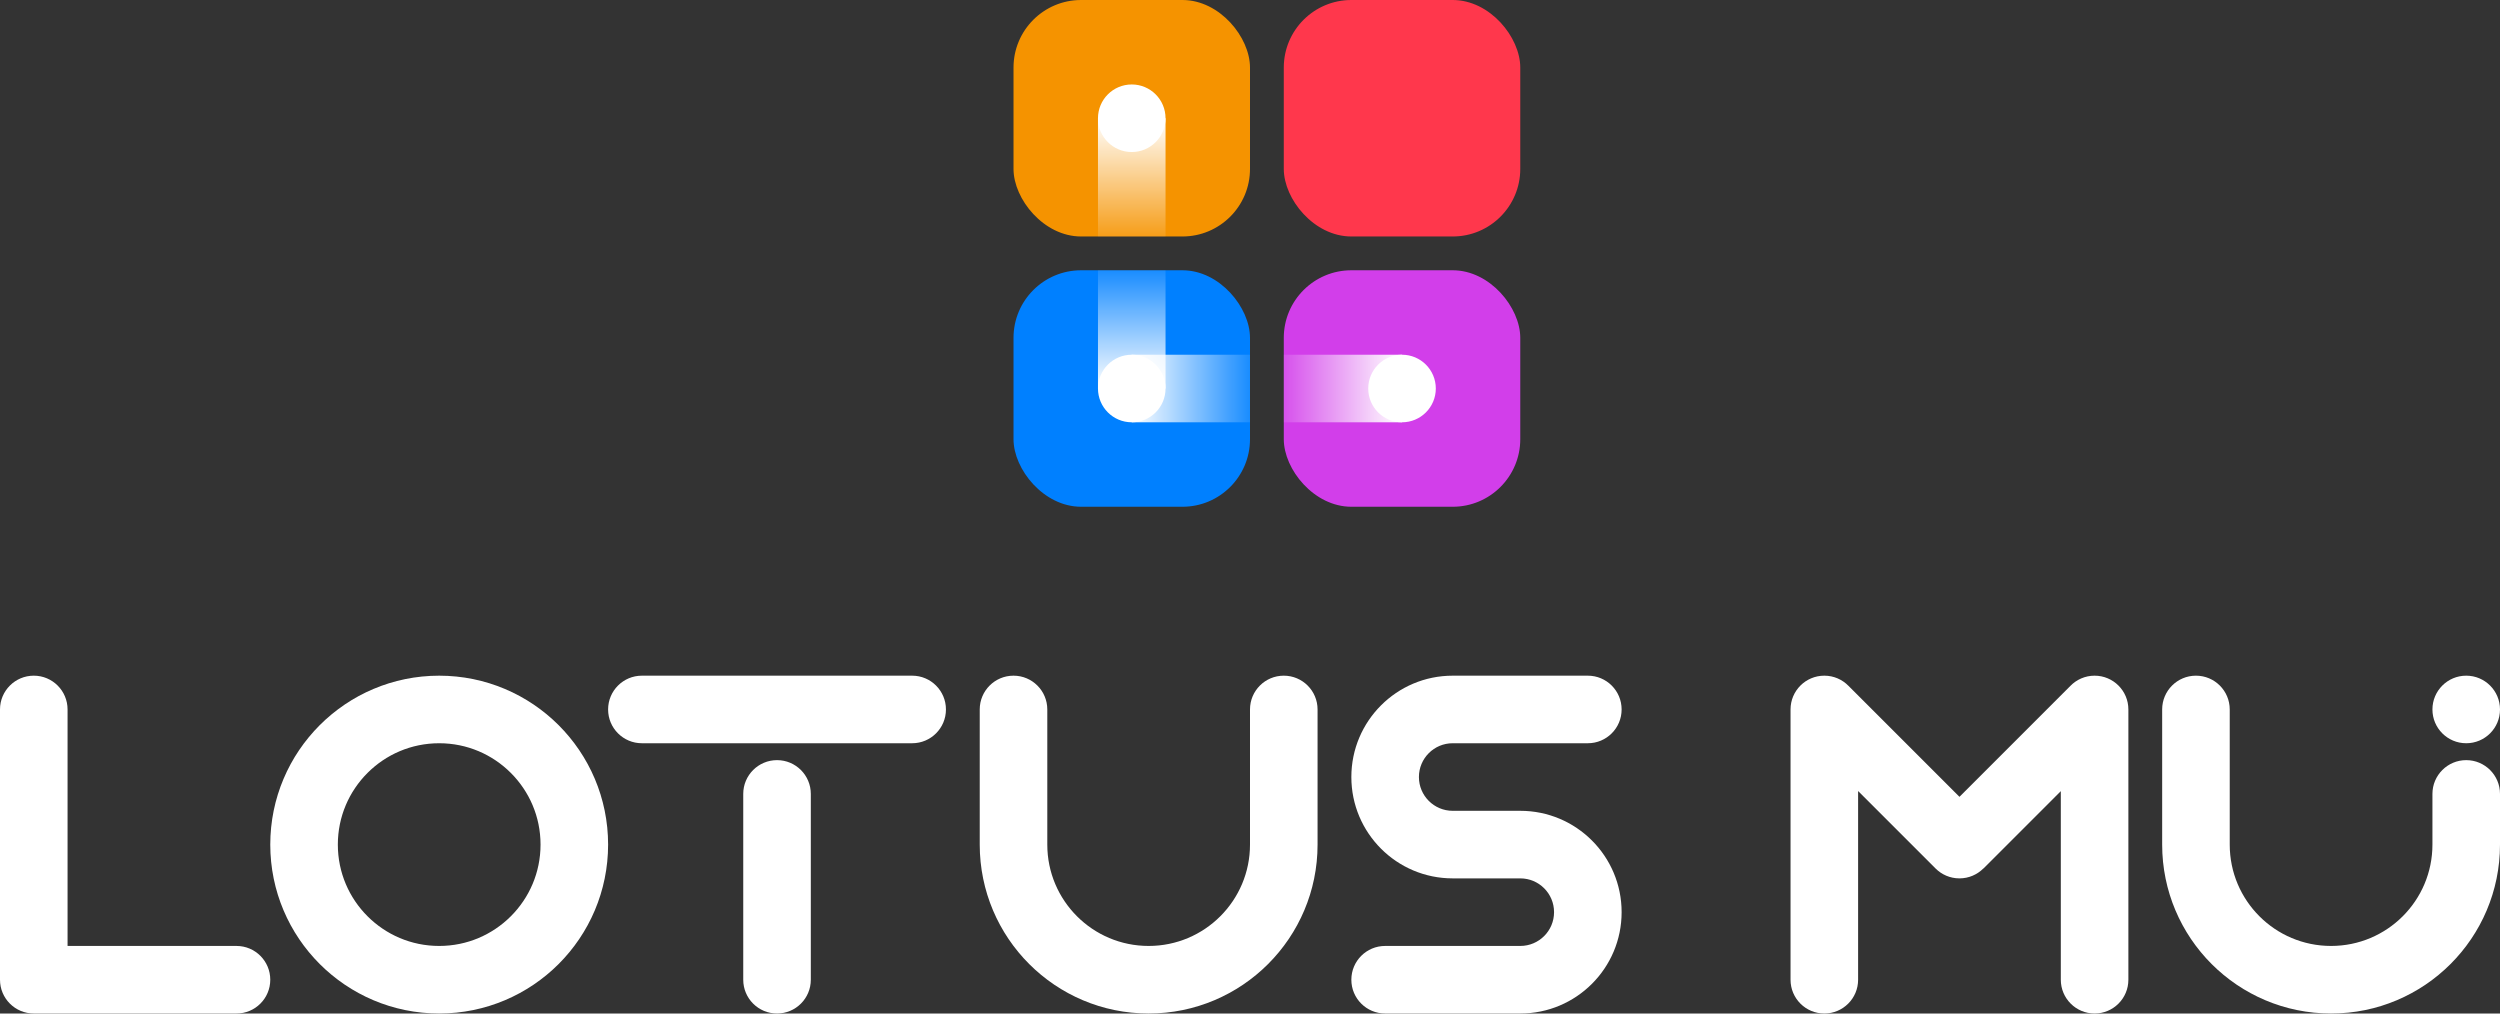 <svg width="148" height="60" viewBox="0 0 148 60" fill="none" xmlns="http://www.w3.org/2000/svg">
<rect x="0" y="0" width="148" height="60" fill="#333333" stroke="none"/>
<rect x="76" y="16" width="14" height="14" rx="4" fill="#D23EEA"/>
<rect x="60" y="16" width="14" height="14" rx="4" fill="#0080FF"/>
<rect x="76" width="14" height="14" rx="4" fill="#FF374C"/>
<rect x="60" width="14" height="14" rx="4" fill="#F59300"/>
<circle cx="67" cy="7" r="2" fill="white"/>
<rect x="65" y="7" width="4" height="7" fill="url(#paint0_linear_2_464)"/>
<circle cx="67" cy="23" r="2" fill="white"/>
<rect x="69" y="23" width="4" height="7" transform="rotate(-180 69 23)" fill="url(#paint1_linear_2_464)"/>
<rect x="67" y="25" width="4" height="7" transform="rotate(-90 67 25)" fill="url(#paint2_linear_2_464)"/>
<circle cx="83" cy="23" r="2" fill="white"/>
<rect x="83" y="21" width="4" height="7" transform="rotate(90 83 21)" fill="url(#paint3_linear_2_464)"/>
<path fill-rule="evenodd" clip-rule="evenodd" d="M4 56V42C4 40.895 3.105 40 2 40C0.895 40 0 40.895 0 42V58C0 59.105 0.895 60 2 60H14C15.105 60 16 59.105 16 58C16 56.895 15.105 56 14 56H4Z" fill="white"/>
<circle cx="26" cy="50" r="8" stroke="white" stroke-width="4"/>
<path fill-rule="evenodd" clip-rule="evenodd" d="M46 40H38C36.895 40 36 40.895 36 42C36 43.105 36.895 44 38 44H46H54C55.105 44 56 43.105 56 42C56 40.895 55.105 40 54 40H46ZM48 47V58C48 59.105 47.105 60 46 60C44.895 60 44 59.105 44 58V47C44 45.895 44.895 45 46 45C47.105 45 48 45.895 48 47Z" fill="white"/>
<path fill-rule="evenodd" clip-rule="evenodd" d="M62 42C62 40.895 61.105 40 60 40C58.895 40 58 40.895 58 42V50C58 55.523 62.477 60 68 60C73.523 60 78 55.523 78 50V42C78 40.895 77.105 40 76 40C74.895 40 74 40.895 74 42V50C74 53.314 71.314 56 68 56C64.686 56 62 53.314 62 50V42Z" fill="white"/>
<path fill-rule="evenodd" clip-rule="evenodd" d="M96 42C96 43.105 95.105 44 94 44H86C84.895 44 84 44.895 84 46C84 47.105 84.895 48 86 48H90C93.314 48 96 50.686 96 54C96 57.314 93.314 60 90 60H82C80.895 60 80 59.105 80 58C80 56.895 80.895 56 82 56H90C91.105 56 92 55.105 92 54C92 52.895 91.105 52 90 52H86C82.686 52 80 49.314 80 46C80 42.686 82.686 40 86 40H94C95.105 40 96 40.895 96 42Z" fill="white"/>
<path fill-rule="evenodd" clip-rule="evenodd" d="M109.427 40.599C109.065 40.229 108.559 40 108 40C106.895 40 106 40.895 106 42V58C106 59.105 106.895 60 108 60C109.105 60 110 59.105 110 58V46.829L114.587 51.416L114.587 51.416C114.949 51.777 115.448 52 116 52C116.551 52 117.05 51.777 117.412 51.416L117.416 51.42L122 46.836V58C122 59.105 122.895 60 124 60C125.105 60 126 59.105 126 58V42C126 40.895 125.105 40 124 40C123.437 40 122.928 40.233 122.565 40.607L116 47.172L109.427 40.599Z" fill="white"/>
<path fill-rule="evenodd" clip-rule="evenodd" d="M130 40C131.105 40 132 40.895 132 42V50C132 53.314 134.686 56 138 56C141.314 56 144 53.314 144 50V47C144 45.895 144.895 45 146 45C147.105 45 148 45.895 148 47V50C148 55.523 143.523 60 138 60C132.477 60 128 55.523 128 50V42C128 40.895 128.895 40 130 40ZM148 42C148 40.895 147.105 40 146 40C144.895 40 144 40.895 144 42C144 43.105 144.895 44 146 44C147.105 44 148 43.105 148 42Z" fill="white"/>
<defs>
<linearGradient id="paint0_linear_2_464" x1="67" y1="7" x2="67" y2="14" gradientUnits="userSpaceOnUse">
<stop stop-color="white"/>
<stop offset="1" stop-color="white" stop-opacity="0.1"/>
</linearGradient>
<linearGradient id="paint1_linear_2_464" x1="71" y1="23" x2="71" y2="30" gradientUnits="userSpaceOnUse">
<stop stop-color="white"/>
<stop offset="1" stop-color="white" stop-opacity="0.1"/>
</linearGradient>
<linearGradient id="paint2_linear_2_464" x1="69" y1="25" x2="69" y2="32" gradientUnits="userSpaceOnUse">
<stop stop-color="white"/>
<stop offset="1" stop-color="white" stop-opacity="0.1"/>
</linearGradient>
<linearGradient id="paint3_linear_2_464" x1="85" y1="21" x2="85" y2="28" gradientUnits="userSpaceOnUse">
<stop stop-color="white"/>
<stop offset="1" stop-color="white" stop-opacity="0.1"/>
</linearGradient>
</defs>
</svg>
